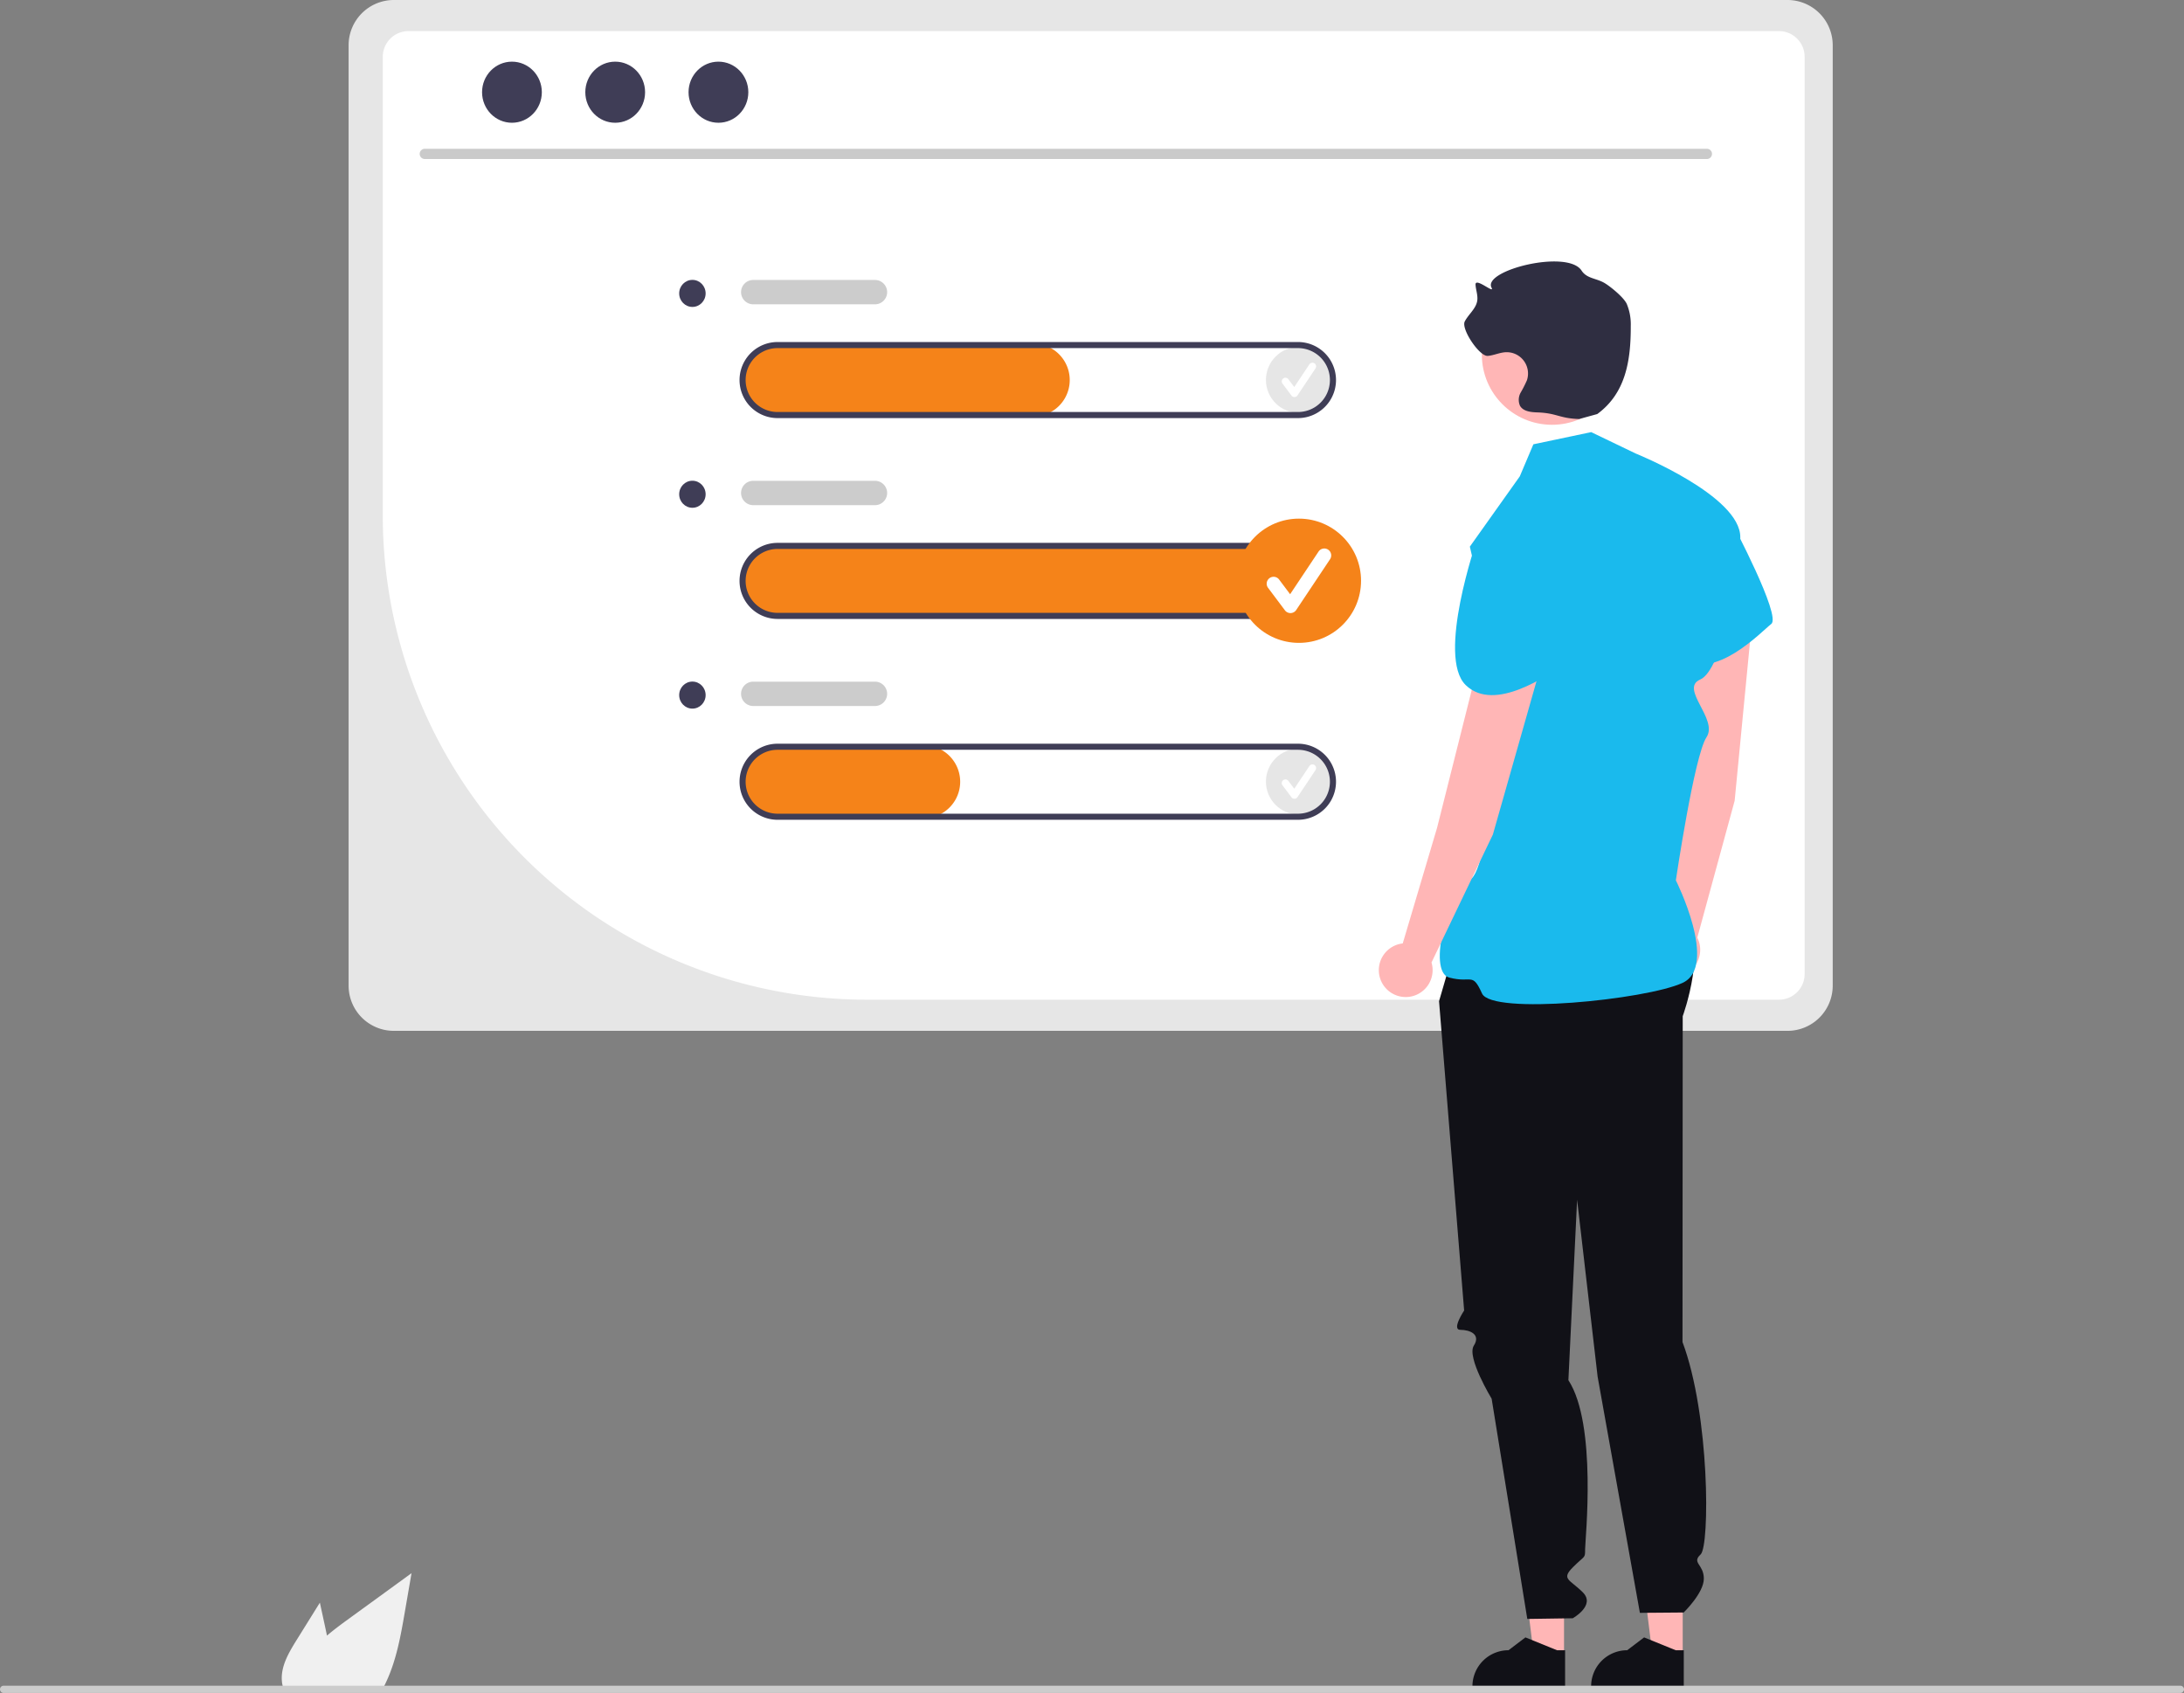 <?xml version="1.0" encoding="UTF-8" standalone="no"?>
<svg
   data-name="Layer 1"
   width="717.67"
   height="556.322"
   viewBox="0 0 717.67 556.322"
   version="1.1"
   id="svg992"
   sodipodi:docname="undraw_performance_overview_re_mqrq(1).svg"
   inkscape:version="1.2.2 (732a01da63, 2022-12-09)"
   xmlns:inkscape="http://www.inkscape.org/namespaces/inkscape"
   xmlns:sodipodi="http://sodipodi.sourceforge.net/DTD/sodipodi-0.dtd"
   xmlns="http://www.w3.org/2000/svg"
   xmlns:svg="http://www.w3.org/2000/svg">
  <rect x="0" y="0" width="717.67" height="556.322" fill="#808080" stroke="none"/>
  <defs
     id="defs996" />
  <sodipodi:namedview
     id="namedview994"
     pagecolor="#ffffff"
     bordercolor="#000000"
     borderopacity="0.25"
     inkscape:showpageshadow="2"
     inkscape:pageopacity="0.0"
     inkscape:pagecheckerboard="0"
     inkscape:deskcolor="#d1d1d1"
     showgrid="false"
     inkscape:zoom="0.66729528"
     inkscape:cx="80.923695"
     inkscape:cy="220.29228"
     inkscape:window-width="1366"
     inkscape:window-height="705"
     inkscape:window-x="-8"
     inkscape:window-y="-8"
     inkscape:window-maximized="1"
     inkscape:current-layer="svg992" />
  <path
     d="M338.564,710.879l7.71-12.39,1.54,7.08c.27,1.24.54,2.5.79,3.75,2.19-1.87,4.52-3.6,6.8-5.26q10.5-7.62,20.99-15.26l-2.19,12.7c-1.35,7.82-2.76,15.8-6.1,22.95-.37.81-.77,1.61-1.2,2.39h-32.54a10.486,10.486,0,0,1-.54-2.24.773.773,0,0,1-.01-.15C333.304,719.599,335.984,715.029,338.564,710.879Z"
     transform="translate(-241.165 -171.839)"
     fill="#f0f0f0"
     id="path916" />
  <path
     d="M828.559,171.839H370.562a14.868,14.868,0,0,0-14.844,14.844V495.741A14.858,14.858,0,0,0,370.562,510.585H828.559a14.858,14.858,0,0,0,14.844-14.844V186.683A14.868,14.868,0,0,0,828.559,171.839Z"
     transform="translate(-241.165 -171.839)"
     fill="#e6e6e6"
     id="path918" />
  <path
     d="M825.737,500.353H525.641A159.157,159.157,0,0,1,366.95,341.661v-151.146a8.456,8.456,0,0,1,8.438-8.455H825.737a8.456,8.456,0,0,1,8.438,8.455V491.914A8.448,8.448,0,0,1,825.737,500.353Z"
     transform="translate(-241.165 -171.839)"
     fill="#fff"
     id="path920" />
  <path
     d="M802.098,224.086H380.709a1.676,1.676,0,0,1,0-3.351H802.098a1.676,1.676,0,0,1,0,3.351Z"
     transform="translate(-241.165 -171.839)"
     fill="#cacaca"
     id="path922" />
  <ellipse
     cx="168.229"
     cy="30.3"
     rx="9.821"
     ry="10.04"
     fill="#3f3d56"
     id="ellipse924" />
  <ellipse
     cx="202.155"
     cy="30.3"
     rx="9.821"
     ry="10.04"
     fill="#3f3d56"
     id="ellipse926" />
  <ellipse
     cx="236.081"
     cy="30.3"
     rx="9.821"
     ry="10.04"
     fill="#3f3d56"
     id="ellipse928" />
  <path
     d="M667.681,374.729H497.033a12.211,12.211,0,0,1-12.324-11.181,12.007,12.007,0,0,1,11.167-12.792q.402-.027.806-.028h171a12,12,0,0,1,0,24Z"
     transform="translate(-241.165 -171.839)"
     fill="#f58319"
     id="path930" />
  <circle
     cx="426.832"
     cy="124.841"
     r="10.841"
     fill="#e6e6e6"
     id="circle932" />
  <path
     d="M666.518,302.323a1.206,1.206,0,0,1-.965-.482l-2.958-3.944a1.206,1.206,0,1,1,1.93-1.447l1.935,2.58,4.97-7.455a1.206,1.206,0,0,1,2.012,1.331l-.005.007-5.915,8.873a1.207,1.207,0,0,1-.97.537Z"
     transform="translate(-241.165 -171.839)"
     fill="#fff"
     id="path934" />
  <circle
     cx="426.832"
     cy="256.841"
     r="10.841"
     fill="#e6e6e6"
     id="circle936" />
  <path
     d="M666.518,434.323a1.206,1.206,0,0,1-.965-.482l-2.958-3.944a1.206,1.206,0,1,1,1.93-1.447l1.935,2.58,4.97-7.455a1.206,1.206,0,0,1,2.012,1.331l-.005.007-5.915,8.873a1.207,1.207,0,0,1-.97.537Z"
     transform="translate(-241.165 -171.839)"
     fill="#fff"
     id="path938" />
  <path
     d="M580.681,308.729H497.033a12.211,12.211,0,0,1-12.324-11.181,12.007,12.007,0,0,1,11.167-12.792q.402-.027.806-.028h84a12,12,0,0,1,0,24Z"
     transform="translate(-241.165 -171.839)"
     fill="#f58319"
     id="path940" />
  <path
     d="M667.681,309.229h-171a12.5,12.5,0,0,1,0-25h171a12.5,12.5,0,0,1,0,25Zm-171-23a10.5,10.5,0,0,0,0,21h171a10.5,10.5,0,0,0,0-21Z"
     transform="translate(-241.165 -171.839)"
     fill="#3f3d56"
     id="path942" />
  <path
     d="M667.681,375.229h-171a12.5,12.5,0,0,1,0-25h171a12.5,12.5,0,0,1,0,25Zm-171-23a10.5,10.5,0,0,0,0,21h171a10.5,10.5,0,0,0,0-21Z"
     transform="translate(-241.165 -171.839)"
     fill="#3f3d56"
     id="path944" />
  <path
     d="M544.681,440.729H497.033a12.211,12.211,0,0,1-12.324-11.181,12.007,12.007,0,0,1,11.167-12.792q.402-.027.806-.028h48a12,12,0,0,1,0,24Z"
     transform="translate(-241.165 -171.839)"
     fill="#f58319"
     id="path946" />
  <path
     d="M667.681,441.229h-171a12.5,12.5,0,0,1,0-25h171a12.5,12.5,0,0,1,0,25Zm-171-23a10.5,10.5,0,0,0,0,21h171a10.5,10.5,0,0,0,0-21Z"
     transform="translate(-241.165 -171.839)"
     fill="#3f3d56"
     id="path948" />
  <path
     d="M528.682,271.839h-40a4,4,0,0,1,0-8h40a4,4,0,0,1,0,8Z"
     transform="translate(-241.165 -171.839)"
     fill="#ccc"
     id="path950" />
  <path
     d="M528.682,337.839h-40a4,4,0,0,1,0-8h40a4,4,0,0,1,0,8Z"
     transform="translate(-241.165 -171.839)"
     fill="#ccc"
     id="path952" />
  <path
     d="M528.682,403.839h-40a4,4,0,0,1,0-8h40a4,4,0,0,1,0,8Z"
     transform="translate(-241.165 -171.839)"
     fill="#ccc"
     id="path954" />
  <ellipse
     cx="227.528"
     cy="96.417"
     rx="4.346"
     ry="4.443"
     fill="#3f3d56"
     id="ellipse956" />
  <ellipse
     cx="227.528"
     cy="162.417"
     rx="4.346"
     ry="4.443"
     fill="#3f3d56"
     id="ellipse958" />
  <ellipse
     cx="227.528"
     cy="228.417"
     rx="4.346"
     ry="4.443"
     fill="#3f3d56"
     id="ellipse960" />
  <polygon
     points="513.946 544.191 504.045 544.19 499.335 506 513.948 506.001 513.946 544.191"
     fill="#ffb6b6"
     id="polygon962" />
  <path
     d="M755.459,726.359l-30.447-.001v-.385a11.851,11.851,0,0,1,11.851-11.851h.001l5.562-4.219,10.377,4.22,2.658 0Z"
     transform="translate(-241.165 -171.839)"
     fill="#2f2e41"
     id="path964"
     style="fill:#111117;fill-opacity:1" />
  <polygon
     points="552.946 544.191 543.045 544.19 538.335 506 552.948 506.001 552.946 544.191"
     fill="#ffb6b6"
     id="polygon966" />
  <path
     d="M794.459,726.359l-30.447-.001v-.385a11.851,11.851,0,0,1,11.851-11.851h.001l5.562-4.219,10.377,4.22,2.658 0Z"
     transform="translate(-241.165 -171.839)"
     fill="#2f2e41"
     id="path968"
     style="fill:#111117;fill-opacity:1" />
  <path
     d="M721.039,476.839l-7,24,8.246,101.645s-4.246,6.355-1.246,6.355,6.847,1.409,4.423,5.205,5.86,17.421,5.86,17.421L743.039,703.839l14.929-.22s7.59-4.228,3.331-8.504-7.26-4.276-3.26-8.276,4-2.795,4-5.898,4.008-41.016-5.496-55.559l2.864-59.295,6.745,58.161,13.888,77.591,14.382-.118s6.643-6.403,6.63-11.142-4.104-5.133-1.058-7.936,3.046-45.866-5.954-69.803l.069-107.071s8.843-24.031-.113-33.48S721.039,476.839,721.039,476.839Z"
     transform="translate(-241.165 -171.839)"
     fill="#2f2e41"
     id="path970"
     style="fill:#111117;fill-opacity:1" />
  <path
     d="M811.18,434.965l6.029-62.449a10.127,10.127,0,0,0-8.98-11.01h0a10.127,10.127,0,0,0-11.169,8.964q-.029.267-.044.535L792.741,436.067l-4.263,39.424a8.837,8.837,0,1,0,10.425,4.466Z"
     transform="translate(-241.165 -171.839)"
     fill="#ffb6b6"
     id="path972" />
  <path
     d="M788.572,340.861l21.722,2.723s16.276,30.678,12.926,33.282-18.488,18.847-29.648,11.4S788.572,340.861,788.572,340.861Z"
     transform="translate(-241.165 -171.839)"
     fill="#3f3d56"
     id="path974"
     style="fill:#1abaed;fill-opacity:1" />
  <circle
     cx="509.998"
     cy="116.532"
     r="23.056"
     fill="#ffb6b6"
     id="circle976" />
  <path
     d="M760.072,309.537c-6.616-.217-7.217-1.965-13.833-2.182-2.107-.069-4.593-.358-5.611-2.203a4.862,4.862,0,0,1,.247-4.328,39.517,39.517,0,0,0,2.038-4.009,7.003,7.003,0,0,0-6.938-9.232c-2.013.087-3.904,1.034-5.912,1.207-2.754.237-8.842-8.854-7.575-11.31,1.234-2.391,3.718-4.194,4.108-6.856.255-1.741-.463-3.471-.562-5.228-.146-2.605,6.458,3.269,5.248.957-2.966-5.671,24.988-12.701,29.59-5.598,1.72,2.655,4.785,2.474,7.518,4.068,1.791,1.045,6.312,4.65,7.34,6.897a17.494,17.494,0,0,1,1.309,7.239c.041,11.526-1.715,22.129-11.012,28.942"
     transform="translate(-241.165 -171.839)"
     fill="#2f2e41"
     id="path978" />
  <path
     d="M745.039,317.839l19-4,14.594,7.019s34.519,13.885,34.401,27.577-6.184,43.691-13.151,46.691,6.034,13,2.034,19-10.059,46.991-10.059,46.991,14.165,28.218,2.181,33.722-62.629,10.649-65.876,3.468-3.277-3.262-10.761-5.222.008-29.432,6.761-32.196,10.754-62.764,10.754-62.764l-10.754-46.654L740.571,328.378Z"
     transform="translate(-241.165 -171.839)"
     fill="#3f3d56"
     id="path980"
     style="fill:#1abaed;fill-opacity:1" />
  <path
     d="M731.732,446.078l17.166-60.346a10.127,10.127,0,0,0-6.853-12.446h0a10.127,10.127,0,0,0-12.6,6.808q-.077.257-.14.519l-15.909,63.231L702.109,481.859a8.837,8.837,0,1,0,9.452,6.269Z"
     transform="translate(-241.165 -171.839)"
     fill="#ffb6b6"
     id="path982" />
  <path
     d="M726.423,349.442l20.878,6.587s13.58,19.94,8.496,22.785-6.991,2.243-4.38,7.261,6.375,3.06,2.611,5.018-21.577,15.213-31.216,5.88S726.423,349.442,726.423,349.442Z"
     transform="translate(-241.165 -171.839)"
     fill="#3f3d56"
     id="path984"
     style="fill:#1abaed;fill-opacity:1" />
  <path
     d="M241.165,726.971a1.186,1.186,0,0,0,1.183,1.19H957.645a1.19,1.19,0,1,0,0-2.38H242.355a1.186,1.186,0,0,0-1.19,1.183Z"
     transform="translate(-241.165 -171.839)"
     fill="#ccc"
     id="path986" />
  <circle
     cx="426.832"
     cy="190.841"
     r="20.412"
     fill="#f58319"
     id="circle988" />
  <path
     d="M665.213,373.304a2.27,2.27,0,0,1-1.816-.908l-5.569-7.425a2.271,2.271,0,0,1,3.633-2.724l3.643,4.857,9.357-14.036a2.271,2.271,0,0,1,3.788,2.505l-.009.014-11.137,16.706a2.272,2.272,0,0,1-1.826,1.01Z"
     transform="translate(-241.165 -171.839)"
     fill="#fff"
     id="path990" />
</svg>
